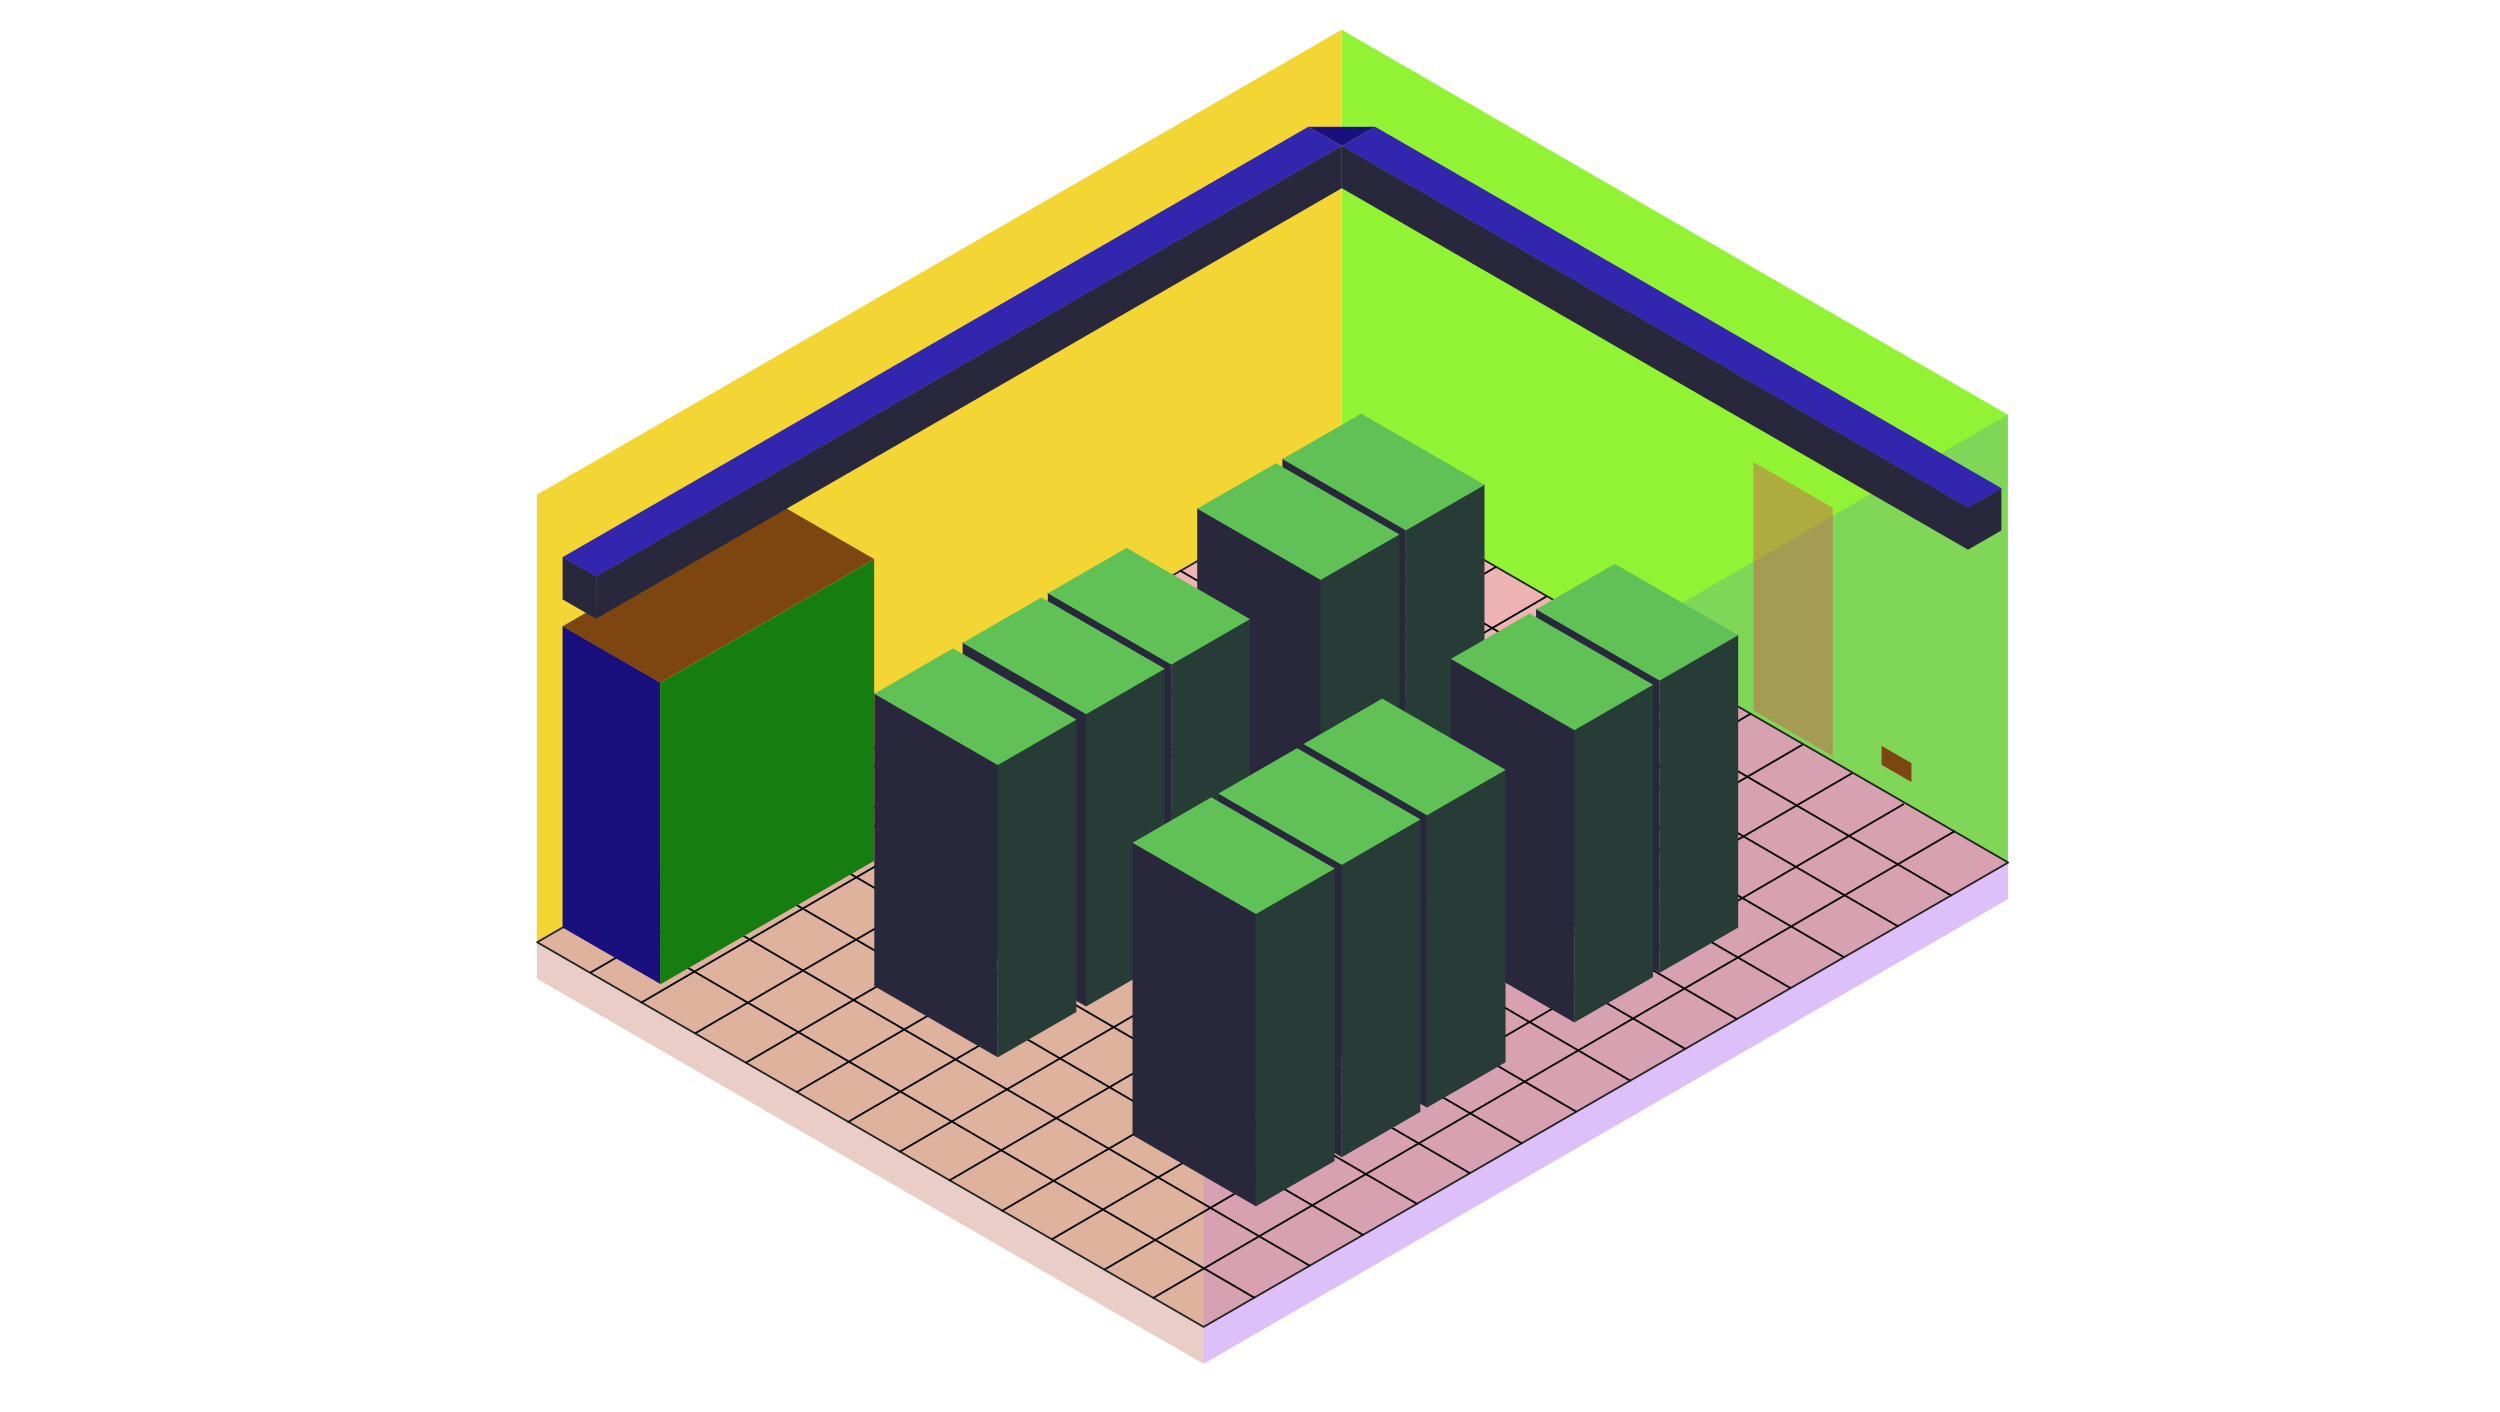 <?xml version="1.0" encoding="UTF-8" standalone="no"?>
<!DOCTYPE svg PUBLIC "-//W3C//DTD SVG 1.1//EN" "http://www.w3.org/Graphics/SVG/1.1/DTD/svg11.dtd">
<svg width="100%" height="100%" viewBox="0 0 1360 768" version="1.1" xmlns="http://www.w3.org/2000/svg" xmlns:xlink="http://www.w3.org/1999/xlink" xml:space="preserve" xmlns:serif="http://www.serif.com/" style="fill-rule:evenodd;clip-rule:evenodd;stroke-linecap:round;stroke-linejoin:round;stroke-miterlimit:1.5;">
    <g>
        <g transform="matrix(1.002,0.579,-1.38098e-16,0.663,-1.572,-416.964)">
            <rect x="729.895" y="15.865" width="361.773" height="368.135" style="fill:rgb(145,243,51);"/>
        </g>
        <g transform="matrix(1.002,0.579,-1.5335e-16,0.716,-439.264,-165.101)">
            <rect x="729.895" y="15.865" width="361.773" height="368.135" style="fill:rgb(113,243,51);fill-opacity:0.19;"/>
        </g>
        <g transform="matrix(-1.21,0.699,1.41357e-16,0.663,1612.96,-504.489)">
            <rect x="729.895" y="15.865" width="361.773" height="368.135" style="fill:rgb(243,213,51);"/>
        </g>
        <g transform="matrix(-1.21,0.699,1.56609e-16,0.716,1975.51,-296.008)">
            <rect x="729.895" y="15.865" width="361.773" height="368.135" style="fill:rgb(51,91,243);fill-opacity:0.19;"/>
        </g>
        <g transform="matrix(1.002,0.579,3.78383e-17,0.053,-439.264,89.424)">
            <rect x="729.895" y="15.865" width="361.773" height="368.135" style="fill:rgb(255,0,122);fill-opacity:0.19;"/>
        </g>
        <g transform="matrix(-1.21,0.699,-3.88315e-17,0.053,1975.51,-41.483)">
            <rect x="729.895" y="15.865" width="361.773" height="368.135" style="fill:rgb(243,51,240);fill-opacity:0.19;"/>
        </g>
    </g>
    <g>
        <path d="M292.203,512.576L729.895,259.874L1092.45,469.194L654.756,721.844L292.203,512.576Z" style="fill:rgb(216,81,81);fill-opacity:0.43;stroke:rgb(36,36,36);stroke-width:1px;"/>
        <g transform="matrix(0.983,0.567,-6.2055e-17,1.137,16.329,-584.874)">
            <rect x="953.716" y="259.874" width="43.955" height="118.739" style="fill:rgb(216,81,81);fill-opacity:0.43;"/>
        </g>
    </g>
    <g>
        <g>
            <path d="M1063.15,452.277L627.402,706.056" style="fill:none;stroke:black;stroke-width:1px;"/>
            <g transform="matrix(0.997,0,0,0.997,-24.605,-13.356)">
                <path d="M1063.15,452.277L627.402,706.056" style="fill:none;stroke:black;stroke-width:1px;"/>
            </g>
            <g transform="matrix(0.998,0,0,0.998,-53.801,-30.582)">
                <path d="M1063.15,452.277L627.402,706.056" style="fill:none;stroke:black;stroke-width:1px;"/>
            </g>
            <g transform="matrix(0.999,0,0,0.999,-81.645,-46.66)">
                <path d="M1063.15,452.277L627.402,706.056" style="fill:none;stroke:black;stroke-width:1px;"/>
            </g>
            <g transform="matrix(1,0,0,1,-110.853,-63.958)">
                <path d="M1063.15,452.277L627.402,706.056" style="fill:none;stroke:black;stroke-width:1px;"/>
            </g>
            <g transform="matrix(0.998,0,0,0.998,-136.479,-78.214)">
                <path d="M1063.15,452.277L627.402,706.056" style="fill:none;stroke:black;stroke-width:1px;"/>
            </g>
            <g transform="matrix(0.999,0,0,0.999,-165.317,-95.071)">
                <path d="M1063.15,452.277L627.402,706.056" style="fill:none;stroke:black;stroke-width:1px;"/>
            </g>
            <g transform="matrix(1,0,0,1,-194.375,-111.734)">
                <path d="M1063.15,452.277L627.935,705.745" style="fill:none;stroke:black;stroke-width:1px;"/>
            </g>
            <g transform="matrix(1,0,0,1,-222.208,-127.608)">
                <path d="M1063.15,452.277L628.202,705.59" style="fill:none;stroke:black;stroke-width:1px;"/>
            </g>
            <g transform="matrix(1,0,0,1,-249.696,-143.655)">
                <path d="M1063.15,452.277L627.958,705.732" style="fill:none;stroke:black;stroke-width:1px;"/>
            </g>
            <g transform="matrix(1,0,0,1,-278.46,-160.702)">
                <path d="M1063.15,452.277L627.402,706.056" style="fill:none;stroke:black;stroke-width:1px;"/>
            </g>
            <g transform="matrix(1,0,0,1,-306.614,-176.717)">
                <path d="M1063.15,452.277L627.996,705.71" style="fill:none;stroke:black;stroke-width:1px;"/>
            </g>
        </g>
        <g>
            <g transform="matrix(0.829,-1.0157e-16,-1.0157e-16,-0.829,-198.513,1081.17)">
                <path d="M1062.46,452.677L627.402,706.056" style="fill:none;stroke:black;stroke-width:1.21px;"/>
            </g>
            <g transform="matrix(0.828,-1.0146e-16,-1.0146e-16,-0.828,-167.765,1063.05)">
                <path d="M1062.93,452.405L627.402,706.056" style="fill:none;stroke:black;stroke-width:1.21px;"/>
            </g>
            <g transform="matrix(0.828,-1.01433e-16,-1.01433e-16,-0.828,-138.726,1046.32)">
                <path d="M1062.95,452.391L627.402,706.056" style="fill:none;stroke:black;stroke-width:1.21px;"/>
            </g>
            <g transform="matrix(0.829,-1.01494e-16,-1.01494e-16,-0.829,-110.223,1030)">
                <path d="M1062.67,452.556L627.402,706.056" style="fill:none;stroke:black;stroke-width:1.21px;"/>
            </g>
            <g transform="matrix(0.827,-1.01334e-16,-1.01334e-16,-0.827,-80.003,1012.02)">
                <path d="M1063.15,452.277L627.402,706.056" style="fill:none;stroke:black;stroke-width:1.21px;"/>
            </g>
            <g transform="matrix(0.83,-1.01661e-16,-1.01661e-16,-0.83,-53.814,997.812)">
                <path d="M1062.08,452.896L627.402,706.056" style="fill:none;stroke:black;stroke-width:1.2px;"/>
            </g>
            <g transform="matrix(0.829,-1.01565e-16,-1.01565e-16,-0.829,-23.361,979.996)">
                <path d="M1062.21,452.822L627.402,706.056" style="fill:none;stroke:black;stroke-width:1.21px;"/>
            </g>
            <g transform="matrix(0.829,-1.01465e-16,-1.01465e-16,-0.829,5.775,962.994)">
                <path d="M1062.7,452.535L627.402,706.056" style="fill:none;stroke:black;stroke-width:1.21px;"/>
            </g>
            <g transform="matrix(0.828,-1.01346e-16,-1.01346e-16,-0.828,36.242,944.951)">
                <path d="M1063.15,452.277L627.402,706.056" style="fill:none;stroke:black;stroke-width:1.21px;"/>
            </g>
            <g transform="matrix(0.83,-1.01594e-16,-1.01594e-16,-0.83,63.162,930.204)">
                <path d="M1062.04,452.92L627.402,706.056" style="fill:none;stroke:black;stroke-width:1.21px;"/>
            </g>
            <g transform="matrix(0.83,-1.0159e-16,-1.0159e-16,-0.83,92.213,913.272)">
                <path d="M1062.23,452.809L627.402,706.056" style="fill:none;stroke:black;stroke-width:1.21px;"/>
            </g>
            <g transform="matrix(0.829,-1.01486e-16,-1.01486e-16,-0.829,122.084,895.849)">
                <path d="M1062.61,452.592L627.402,706.056" style="fill:none;stroke:black;stroke-width:1.21px;"/>
            </g>
            <g transform="matrix(0.829,-1.01464e-16,-1.01464e-16,-0.829,151.287,878.95)">
                <path d="M1062.84,452.455L627.402,706.056" style="fill:none;stroke:black;stroke-width:1.21px;"/>
            </g>
            <g transform="matrix(0.828,-1.01396e-16,-1.01396e-16,-0.828,181.043,861.548)">
                <path d="M1063.15,452.277L627.402,706.056" style="fill:none;stroke:black;stroke-width:1.21px;"/>
            </g>
        </g>
    </g>
    <g>
        <g>
            <g transform="matrix(1,0,0,1,34.887,-181.982)">
                <g transform="matrix(1,0.577,8.67362e-18,1.008,1.86517e-12,-386.265)">
                    <rect x="662.744" y="431.734" width="67.151" height="158.171" style="fill:rgb(40,39,60);"/>
                </g>
                <g transform="matrix(-0.638,0.368,-5.53294e-18,1.008,1195.5,-233.676)">
                    <rect x="662.744" y="431.734" width="67.151" height="158.171" style="fill:rgb(39,60,55);"/>
                </g>
                <path d="M705.58,407.003L662.744,431.734L729.895,470.503L772.731,445.772L705.58,407.003" style="fill:rgb(96,194,86);"/>
            </g>
            <g transform="matrix(1,0,0,1,-11.461,-155.01)">
                <g transform="matrix(1,0.577,8.67362e-18,1.008,1.86517e-12,-386.265)">
                    <rect x="662.744" y="431.734" width="67.151" height="158.171" style="fill:rgb(40,39,60);"/>
                </g>
                <g transform="matrix(-0.638,0.368,-5.53294e-18,1.008,1195.5,-233.676)">
                    <rect x="662.744" y="431.734" width="67.151" height="158.171" style="fill:rgb(39,60,55);"/>
                </g>
                <path d="M705.58,407.003L662.744,431.734L729.895,470.503L772.731,445.772L705.58,407.003" style="fill:rgb(96,194,86);"/>
            </g>
        </g>
        <g transform="matrix(1,0,0,1,-127.618,73.022)">
            <g transform="matrix(1,0,0,1,34.887,-181.982)">
                <g transform="matrix(1,0.577,8.67362e-18,1.008,1.86517e-12,-386.265)">
                    <rect x="662.744" y="431.734" width="67.151" height="158.171" style="fill:rgb(40,39,60);"/>
                </g>
                <g transform="matrix(-0.638,0.368,-5.53294e-18,1.008,1195.5,-233.676)">
                    <rect x="662.744" y="431.734" width="67.151" height="158.171" style="fill:rgb(39,60,55);"/>
                </g>
                <path d="M705.58,407.003L662.744,431.734L729.895,470.503L772.731,445.772L705.58,407.003" style="fill:rgb(96,194,86);"/>
            </g>
            <g transform="matrix(1,0,0,1,-11.461,-155.01)">
                <g transform="matrix(1,0.577,8.67362e-18,1.008,1.86517e-12,-386.265)">
                    <rect x="662.744" y="431.734" width="67.151" height="158.171" style="fill:rgb(40,39,60);"/>
                </g>
                <g transform="matrix(-0.638,0.368,-5.53294e-18,1.008,1195.5,-233.676)">
                    <rect x="662.744" y="431.734" width="67.151" height="158.171" style="fill:rgb(39,60,55);"/>
                </g>
                <path d="M705.58,407.003L662.744,431.734L729.895,470.503L772.731,445.772L705.58,407.003" style="fill:rgb(96,194,86);"/>
            </g>
            <g transform="matrix(1,0,0,1,-59.51,-127.337)">
                <g transform="matrix(1,0.577,8.67362e-18,1.008,1.86517e-12,-386.265)">
                    <rect x="662.744" y="431.734" width="67.151" height="158.171" style="fill:rgb(40,39,60);"/>
                </g>
                <g transform="matrix(-0.638,0.368,-5.53294e-18,1.008,1195.5,-233.676)">
                    <rect x="662.744" y="431.734" width="67.151" height="158.171" style="fill:rgb(39,60,55);"/>
                </g>
                <path d="M705.58,407.003L662.744,431.734L729.895,470.503L772.731,445.772L705.58,407.003" style="fill:rgb(96,194,86);"/>
            </g>
        </g>
        <g>
            <g transform="matrix(1,0,0,1,172.891,-100.255)">
                <g transform="matrix(1,0.577,8.67362e-18,1.008,1.86517e-12,-386.265)">
                    <rect x="662.744" y="431.734" width="67.151" height="158.171" style="fill:rgb(40,39,60);"/>
                </g>
                <g transform="matrix(-0.638,0.368,-5.53294e-18,1.008,1195.5,-233.676)">
                    <rect x="662.744" y="431.734" width="67.151" height="158.171" style="fill:rgb(39,60,55);"/>
                </g>
                <path d="M705.58,407.003L662.744,431.734L729.895,470.503L772.731,445.772L705.58,407.003" style="fill:rgb(96,194,86);"/>
            </g>
            <g transform="matrix(1,0,0,1,126.544,-73.283)">
                <g transform="matrix(1,0.577,8.67362e-18,1.008,1.86517e-12,-386.265)">
                    <rect x="662.744" y="431.734" width="67.151" height="158.171" style="fill:rgb(40,39,60);"/>
                </g>
                <g transform="matrix(-0.638,0.368,-5.53294e-18,1.008,1195.5,-233.676)">
                    <rect x="662.744" y="431.734" width="67.151" height="158.171" style="fill:rgb(39,60,55);"/>
                </g>
                <path d="M705.58,407.003L662.744,431.734L729.895,470.503L772.731,445.772L705.58,407.003" style="fill:rgb(96,194,86);"/>
            </g>
        </g>
        <g>
            <g transform="matrix(1,0,0,1,46.347,-26.972)">
                <g transform="matrix(1,0.577,8.67362e-18,1.008,1.86517e-12,-386.265)">
                    <rect x="662.744" y="431.734" width="67.151" height="158.171" style="fill:rgb(40,39,60);"/>
                </g>
                <g transform="matrix(-0.638,0.368,-5.53294e-18,1.008,1195.5,-233.676)">
                    <rect x="662.744" y="431.734" width="67.151" height="158.171" style="fill:rgb(39,60,55);"/>
                </g>
                <path d="M705.58,407.003L662.744,431.734L729.895,470.503L772.731,445.772L705.58,407.003" style="fill:rgb(96,194,86);"/>
            </g>
            <g>
                <g transform="matrix(1,0.577,8.67362e-18,1.008,1.86517e-12,-386.265)">
                    <rect x="662.744" y="431.734" width="67.151" height="158.171" style="fill:rgb(40,39,60);"/>
                </g>
                <g transform="matrix(-0.638,0.368,-5.53294e-18,1.008,1195.5,-233.676)">
                    <rect x="662.744" y="431.734" width="67.151" height="158.171" style="fill:rgb(39,60,55);"/>
                </g>
                <path d="M705.58,407.003L662.744,431.734L729.895,470.503L772.731,445.772L705.58,407.003" style="fill:rgb(96,194,86);"/>
            </g>
            <g transform="matrix(1,0,0,1,-46.65,26.731)">
                <g transform="matrix(1,0.577,8.67362e-18,1.008,1.86517e-12,-386.265)">
                    <rect x="662.744" y="431.734" width="67.151" height="158.171" style="fill:rgb(40,39,60);"/>
                </g>
                <g transform="matrix(-0.638,0.368,-5.53294e-18,1.008,1195.5,-233.676)">
                    <rect x="662.744" y="431.734" width="67.151" height="158.171" style="fill:rgb(39,60,55);"/>
                </g>
                <path d="M705.58,407.003L662.744,431.734L729.895,470.503L772.731,445.772L705.58,407.003" style="fill:rgb(96,194,86);"/>
            </g>
        </g>
    </g>
    <g>
        <g transform="matrix(1,0.577,-9.29608e-17,0.994,-8.73968e-13,-174.666)">
            <rect x="306.026" y="340.678" width="53.184" height="165.024" style="fill:rgb(25,16,125);"/>
        </g>
        <g transform="matrix(-2.189,1.264,1.1592e-16,0.994,1145.43,-421.202)">
            <rect x="306.026" y="340.678" width="53.184" height="165.024" style="fill:rgb(22,125,16);"/>
        </g>
        <path d="M306.026,340.678L359.21,371.379L475.617,304.176L422.433,273.498L306.026,340.678Z" style="fill:rgb(125,69,16);"/>
    </g>
    <g transform="matrix(1.005,0.58,-7.30658e-17,1.233,-5.133,-690.79)">
        <rect x="1023.59" y="407.846" width="16.16" height="8.342" style="fill:rgb(125,69,16);"/>
    </g>
    <g>
        <g transform="matrix(0.401,0.231,-7.25331e-17,0.51,251.548,151.472)">
            <rect x="135.938" y="235.471" width="45.362" height="45.362" style="fill:rgb(40,39,60);"/>
        </g>
        <g transform="matrix(-8.943,5.163,4.95772e-17,0.51,1945.64,-742.715)">
            <rect x="135.938" y="235.471" width="45.362" height="45.362" style="fill:rgb(40,39,60);"/>
        </g>
        <path d="M306.026,303.108L711.716,68.964L729.895,79.379L324.205,313.647L306.026,303.108Z" style="fill:rgb(50,38,174);"/>
        <g transform="matrix(-0.401,0.231,7.25331e-17,0.51,1143.26,113.952)">
            <rect x="135.938" y="235.471" width="45.362" height="45.362" style="fill:rgb(40,39,60);"/>
        </g>
        <g transform="matrix(7.511,4.336,-4.94965e-17,0.51,-291.107,-630.28)">
            <rect x="135.938" y="235.471" width="45.362" height="45.362" style="fill:rgb(40,39,60);"/>
        </g>
        <g transform="matrix(-1,0,0,1,1459.79,-9.09495e-13)">
            <path d="M371.011,265.582L711.716,68.964L729.895,79.379L389.191,276.12L371.011,265.582Z" style="fill:rgb(50,38,174);"/>
        </g>
        <path d="M711.71,68.964L729.895,79.379L748.12,68.964L711.71,68.964Z" style="fill:rgb(25,16,125);"/>
    </g>
</svg>

